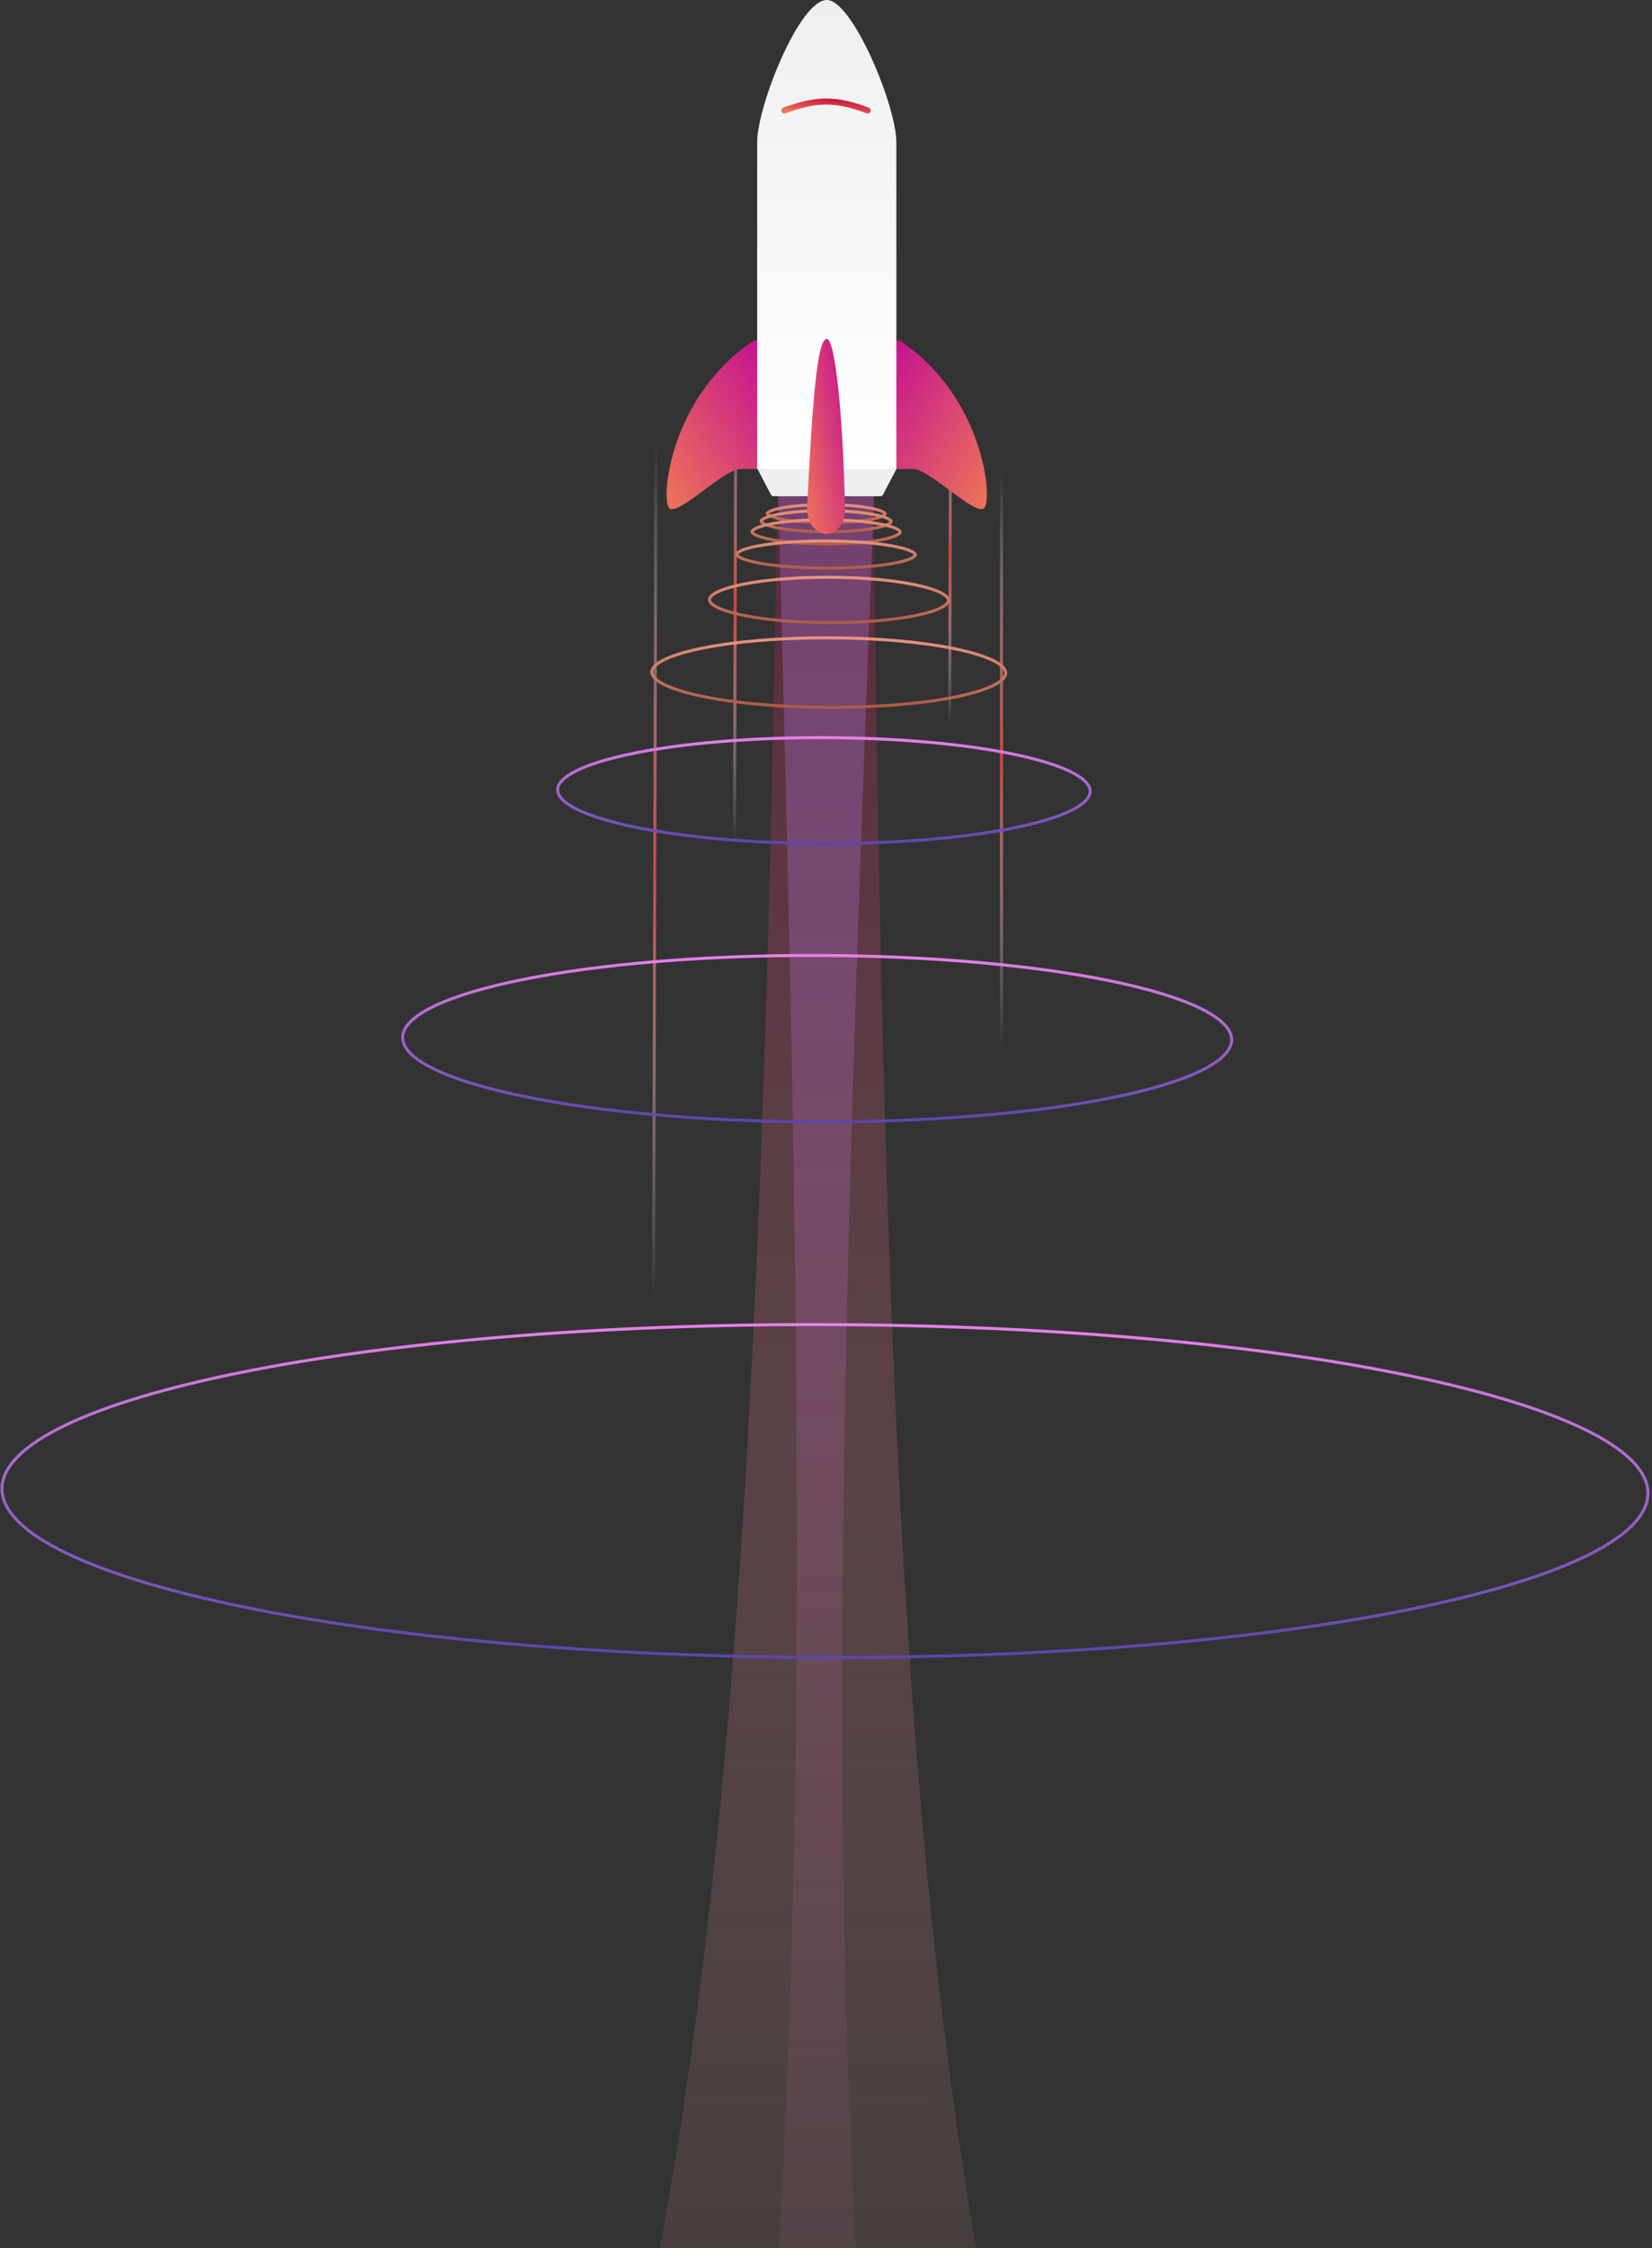 <svg width="546" height="743" viewBox="0 0 546 743" fill="none" xmlns="http://www.w3.org/2000/svg">
<rect x="0" y="0" width="546" height="743" fill="#333333" stroke="none"/>
<path d="M143.784 979.94C230.401 793.593 250.229 599.035 256.946 162.255L288.62 162.344C293.656 585.358 307.006 789.436 393.783 980.644L143.784 979.94Z" fill="url(#paint0_linear_1_163)"/>
<path d="M236.785 979.202C269.549 700.332 266.352 509.025 257.219 162.256L288.952 162.345C274.964 520.144 269.996 713.224 304.785 979.393L236.785 979.202Z" fill="url(#paint1_linear_1_163)"/>
<path fill-rule="evenodd" clip-rule="evenodd" d="M215.5 429.997L216.3 145.999L217.3 146.001L216.5 430L215.5 429.997Z" fill="url(#paint2_linear_1_163)"/>
<path fill-rule="evenodd" clip-rule="evenodd" d="M242.257 279.214L242.699 122.215L243.699 122.218L243.257 279.217L242.257 279.214Z" fill="url(#paint3_linear_1_163)"/>
<path fill-rule="evenodd" clip-rule="evenodd" d="M313.369 239.415L313.682 128.415L314.682 128.418L314.369 239.418L313.369 239.415Z" fill="url(#paint4_linear_1_163)"/>
<path fill-rule="evenodd" clip-rule="evenodd" d="M330.5 346L330.5 156L331.5 156L331.5 346L330.5 346Z" fill="url(#paint5_linear_1_163)"/>
<path fill-rule="evenodd" clip-rule="evenodd" d="M312.471 199.309C312.892 198.899 312.984 198.602 312.985 198.414C312.986 198.225 312.895 197.927 312.476 197.515C312.055 197.101 311.38 196.653 310.42 196.196C308.506 195.285 305.671 194.434 302.086 193.707C294.934 192.255 285.005 191.335 274.005 191.304C263.005 191.273 253.071 192.137 245.91 193.548C242.322 194.256 239.482 195.09 237.562 195.991C236.6 196.443 235.923 196.887 235.499 197.298C235.078 197.708 234.986 198.005 234.985 198.194C234.985 198.383 235.075 198.68 235.494 199.092C235.915 199.506 236.59 199.954 237.55 200.411C239.464 201.323 242.299 202.173 245.884 202.901C253.036 204.352 262.965 205.273 273.965 205.304C284.966 205.335 294.899 204.47 302.06 203.059C305.649 202.352 308.489 201.517 310.408 200.616C311.37 200.165 312.048 199.721 312.471 199.309ZM273.963 206.304C296.054 206.366 313.973 202.835 313.985 198.416C313.997 193.998 296.099 190.366 274.008 190.304C251.916 190.242 233.998 193.773 233.985 198.191C233.973 202.609 251.871 206.241 273.963 206.304Z" fill="url(#paint6_linear_1_163)"/>
<path fill-rule="evenodd" clip-rule="evenodd" d="M331.009 224.173C331.684 223.506 331.916 222.938 331.917 222.467C331.918 221.996 331.69 221.426 331.018 220.755C330.344 220.082 329.297 219.383 327.858 218.686C324.984 217.294 320.76 216.009 315.458 214.915C304.871 212.731 290.194 211.349 273.948 211.304C257.702 211.258 243.018 212.556 232.419 214.681C227.11 215.745 222.879 217.006 219.998 218.382C218.555 219.071 217.504 219.764 216.826 220.434C216.151 221.101 215.919 221.669 215.917 222.14C215.916 222.611 216.145 223.181 216.816 223.852C217.49 224.525 218.538 225.224 219.977 225.921C222.85 227.313 227.074 228.598 232.376 229.692C242.964 231.876 257.64 233.258 273.886 233.303C290.132 233.349 304.816 232.051 315.416 229.926C320.724 228.862 324.955 227.601 327.836 226.225C329.279 225.536 330.331 224.843 331.009 224.173ZM273.883 234.303C306.468 234.395 332.898 229.097 332.917 222.47C332.936 215.842 306.536 210.395 273.951 210.304C241.366 210.212 214.936 215.51 214.917 222.137C214.899 228.765 241.299 234.212 273.883 234.303Z" fill="url(#paint7_linear_1_163)"/>
<path fill-rule="evenodd" clip-rule="evenodd" d="M358.297 264.46C359.366 263.403 359.806 262.431 359.808 261.546C359.811 260.661 359.377 259.686 358.313 258.623C357.248 257.558 355.622 256.481 353.437 255.423C349.073 253.309 342.691 251.372 334.721 249.727C318.798 246.442 296.749 244.368 272.356 244.3C247.964 244.231 225.903 246.18 209.962 249.376C201.983 250.975 195.59 252.877 191.214 254.966C189.024 256.012 187.392 257.08 186.32 258.139C185.251 259.196 184.811 260.168 184.809 261.053C184.806 261.938 185.24 262.913 186.303 263.976C187.369 265.041 188.995 266.118 191.18 267.176C195.544 269.29 201.926 271.228 209.896 272.872C225.819 276.157 247.868 278.231 272.261 278.3C296.653 278.368 318.714 276.419 334.655 273.223C342.634 271.624 349.027 269.722 353.403 267.633C355.593 266.588 357.225 265.519 358.297 264.46ZM272.258 279.3C321.135 279.437 360.78 271.49 360.808 261.549C360.836 251.608 321.236 243.437 272.359 243.3C223.482 243.162 183.837 251.109 183.809 261.05C183.781 270.991 223.381 279.162 272.258 279.3Z" fill="url(#paint8_linear_1_163)"/>
<path fill-rule="evenodd" clip-rule="evenodd" d="M404.064 348.605C405.788 346.899 406.572 345.253 406.576 343.677C406.581 342.101 405.806 340.452 404.091 338.736C402.375 337.018 399.788 335.31 396.365 333.651C389.525 330.334 379.558 327.309 367.157 324.747C342.372 319.627 308.076 316.4 270.153 316.293C232.23 316.186 197.916 319.221 173.103 324.201C160.688 326.693 150.704 329.661 143.845 332.94C140.413 334.58 137.817 336.273 136.09 337.982C134.366 339.687 133.582 341.333 133.577 342.909C133.573 344.485 134.348 346.134 136.062 347.85C137.779 349.568 140.366 351.276 143.788 352.935C150.629 356.252 160.596 359.277 172.997 361.839C197.782 366.959 232.078 370.186 270.001 370.293C307.924 370.4 342.238 367.365 367.051 362.385C379.466 359.894 389.45 356.925 396.309 353.646C399.741 352.006 402.337 350.313 404.064 348.605ZM269.998 371.293C345.937 371.507 407.533 359.144 407.576 343.68C407.62 328.216 346.095 315.507 270.156 315.293C194.217 315.079 132.621 327.442 132.577 342.906C132.534 358.37 194.059 371.079 269.998 371.293Z" fill="url(#paint9_linear_1_163)"/>
<path fill-rule="evenodd" clip-rule="evenodd" d="M538.883 504.027C542.41 500.536 544.144 497.04 544.154 493.566C544.164 490.091 542.45 486.585 538.942 483.074C535.432 479.561 530.198 476.119 523.364 472.805C509.702 466.179 489.858 460.163 465.249 455.079C416.048 444.914 348.011 438.513 272.809 438.301C197.606 438.089 129.534 444.107 80.277 453.995C55.64 458.94 35.762 464.844 22.063 471.393C15.211 474.669 9.957 478.081 6.427 481.575C2.9 485.066 1.166 488.562 1.156 492.036C1.146 495.511 2.861 499.017 6.368 502.528C9.878 506.041 15.113 509.483 21.946 512.797C35.608 519.423 55.453 525.439 80.061 530.523C129.262 540.688 197.299 547.089 272.502 547.301C347.704 547.513 415.776 541.495 465.034 531.607C489.671 526.662 509.548 520.758 523.248 514.209C530.1 510.933 535.353 507.521 538.883 504.027ZM272.499 548.301C422.996 548.725 545.068 524.22 545.154 493.568C545.24 462.917 423.308 437.725 272.811 437.301C122.314 436.877 0.243 461.382 0.156 492.034C0.07 522.685 122.002 547.877 272.499 548.301Z" fill="url(#paint10_linear_1_163)"/>
<path fill-rule="evenodd" clip-rule="evenodd" d="M292.099 169.709C292.099 169.709 292.098 169.711 292.095 169.715C292.097 169.711 292.099 169.709 292.099 169.709ZM291.94 169.854C291.777 169.732 291.511 169.58 291.112 169.414C290.201 169.033 288.82 168.667 287.039 168.351C283.494 167.72 278.556 167.317 273.072 167.301C267.589 167.286 262.648 167.661 259.1 168.272C257.317 168.579 255.935 168.937 255.021 169.312C254.621 169.476 254.354 169.626 254.19 169.748C254.353 169.871 254.62 170.022 255.018 170.189C255.93 170.569 257.311 170.935 259.091 171.252C262.636 171.882 267.575 172.286 273.058 172.301C278.542 172.317 283.482 171.941 287.031 171.33C288.813 171.024 290.196 170.665 291.11 170.29C291.51 170.126 291.777 169.976 291.94 169.854ZM254.033 169.602C254.033 169.602 254.034 169.604 254.036 169.607C254.034 169.604 254.033 169.602 254.033 169.602ZM254.032 169.893C254.032 169.893 254.033 169.891 254.036 169.888C254.033 169.891 254.032 169.893 254.032 169.893ZM292.094 169.995C292.097 169.998 292.098 170 292.098 170C292.098 170 292.096 169.998 292.094 169.995ZM273.055 173.301C284.101 173.332 293.06 171.79 293.065 169.857C293.071 167.924 284.121 166.332 273.075 166.301C262.03 166.27 253.071 167.812 253.065 169.745C253.06 171.678 262.01 173.27 273.055 173.301Z" fill="url(#paint11_linear_1_163)"/>
<path fill-rule="evenodd" clip-rule="evenodd" d="M294.073 172.279C294.073 172.279 294.073 172.281 294.071 172.285C294.072 172.281 294.073 172.279 294.073 172.279ZM294.009 172.36C293.993 172.343 293.973 172.323 293.948 172.301C293.769 172.141 293.446 171.939 292.937 171.719C291.926 171.281 290.402 170.862 288.442 170.5C284.538 169.778 279.102 169.318 273.067 169.301C267.033 169.284 261.595 169.714 257.687 170.413C255.725 170.764 254.198 171.175 253.185 171.607C252.674 171.824 252.351 172.024 252.17 172.183C252.145 172.206 252.125 172.225 252.109 172.242C252.125 172.259 252.145 172.278 252.17 172.301C252.349 172.461 252.672 172.663 253.181 172.883C254.192 173.321 255.716 173.74 257.676 174.102C261.581 174.823 267.017 175.284 273.051 175.301C279.085 175.318 284.523 174.888 288.431 174.189C290.393 173.838 291.92 173.427 292.933 172.995C293.444 172.777 293.767 172.578 293.948 172.418C293.973 172.396 293.993 172.377 294.009 172.36ZM252.045 172.161C252.045 172.161 252.046 172.163 252.048 172.166C252.046 172.163 252.045 172.161 252.045 172.161ZM252.045 172.322C252.045 172.322 252.045 172.321 252.047 172.317C252.046 172.321 252.045 172.322 252.045 172.322ZM294.07 172.435C294.072 172.439 294.073 172.441 294.073 172.441C294.073 172.441 294.072 172.439 294.07 172.435ZM273.048 176.301C285.198 176.335 295.053 174.572 295.059 172.363C295.065 170.154 285.221 168.335 273.07 168.301C260.92 168.267 251.065 170.03 251.059 172.239C251.053 174.448 260.898 176.267 273.048 176.301Z" fill="url(#paint12_linear_1_163)"/>
<path fill-rule="evenodd" clip-rule="evenodd" d="M297.054 175.823C297.054 175.823 297.054 175.825 297.052 175.828C297.053 175.825 297.054 175.823 297.054 175.823ZM297.028 175.868C297.004 175.835 296.96 175.782 296.88 175.712C296.661 175.518 296.279 175.284 295.694 175.033C294.531 174.534 292.786 174.06 290.554 173.652C286.107 172.839 279.921 172.32 273.058 172.301C266.195 172.281 260.006 172.765 255.554 173.553C253.319 173.949 251.572 174.413 250.406 174.905C249.82 175.153 249.437 175.385 249.217 175.577C249.136 175.648 249.092 175.7 249.068 175.733C249.092 175.767 249.136 175.819 249.216 175.889C249.435 176.083 249.816 176.317 250.402 176.568C251.565 177.067 253.309 177.541 255.541 177.949C259.989 178.763 266.175 179.281 273.038 179.301C279.901 179.32 286.09 178.836 290.542 178.048C292.776 177.652 294.524 177.188 295.689 176.696C296.276 176.448 296.659 176.216 296.879 176.024C296.959 175.953 297.004 175.902 297.028 175.868ZM249.042 175.688C249.042 175.688 249.043 175.689 249.044 175.693C249.042 175.689 249.042 175.688 249.042 175.688ZM249.042 175.778C249.041 175.778 249.042 175.777 249.043 175.773C249.042 175.777 249.042 175.778 249.042 175.778ZM297.052 175.908C297.054 175.912 297.054 175.913 297.054 175.913C297.054 175.913 297.053 175.912 297.052 175.908ZM273.035 180.301C286.842 180.339 298.041 178.356 298.048 175.871C298.055 173.386 286.868 171.339 273.061 171.301C259.253 171.262 248.055 173.245 248.048 175.73C248.041 178.215 259.228 180.262 273.035 180.301Z" fill="url(#paint13_linear_1_163)"/>
<path fill-rule="evenodd" clip-rule="evenodd" d="M302.031 183.346C302.031 183.346 302.031 183.347 302.03 183.35C302.031 183.347 302.031 183.346 302.031 183.346ZM302.012 183.383C301.986 183.341 301.924 183.263 301.786 183.15C301.502 182.916 301.021 182.646 300.305 182.362C298.885 181.798 296.769 181.267 294.083 180.811C288.726 179.903 281.285 179.324 273.038 179.301C264.791 179.278 257.348 179.814 251.985 180.693C249.296 181.133 247.178 181.652 245.754 182.208C245.037 182.488 244.555 182.756 244.269 182.988C244.13 183.1 244.068 183.177 244.041 183.219C244.068 183.261 244.13 183.339 244.267 183.452C244.552 183.685 245.033 183.956 245.748 184.24C247.169 184.804 249.284 185.335 251.971 185.791C257.328 186.699 264.769 187.278 273.016 187.301C281.262 187.324 288.706 186.788 294.068 185.909C296.758 185.469 298.876 184.95 300.3 184.394C301.017 184.113 301.499 183.846 301.785 183.614C301.924 183.502 301.986 183.424 302.012 183.383ZM244.023 183.183C244.023 183.183 244.023 183.184 244.024 183.186C244.023 183.184 244.023 183.183 244.023 183.183ZM244.023 183.256C244.022 183.256 244.023 183.255 244.024 183.252C244.023 183.255 244.023 183.256 244.023 183.256ZM302.03 183.416C302.031 183.418 302.031 183.419 302.031 183.419C302.031 183.419 302.03 183.418 302.03 183.416ZM273.013 188.301C289.581 188.348 303.019 186.147 303.027 183.385C303.035 180.624 289.609 178.348 273.041 178.301C256.472 178.254 243.035 180.455 243.027 183.216C243.019 185.978 256.444 188.254 273.013 188.301Z" fill="url(#paint14_linear_1_163)"/>
<path d="M254.781 163.463L250.085 154.463C249.738 153.797 250.221 153 250.972 153H295.673C296.424 153 296.907 153.797 296.559 154.463L291.864 163.463C291.691 163.793 291.35 164 290.977 164H255.668C255.295 164 254.953 163.793 254.781 163.463Z" fill="#EDEFF0"/>
<path d="M221.252 168C218.252 165.429 221.252 131 249.252 112.5H252.252V155H244.752C239.253 155 224.252 170.571 221.252 168Z" fill="url(#paint15_linear_1_163)"/>
<path d="M325.252 168C328.252 165.429 325.252 131 297.252 112.5H294.252V155H301.752C307.252 155 322.253 170.571 325.252 168Z" fill="url(#paint16_linear_1_163)"/>
<path d="M250.253 47L250.253 155H296.253V47C296.253 35 281.753 -6.10352e-05 273.253 -6.10352e-05C264.253 -6.10352e-05 250.253 35 250.253 47Z" fill="url(#paint17_linear_1_163)"/>
<path fill-rule="evenodd" clip-rule="evenodd" d="M273.125 34.565C269.097 34.558 264.987 35.49 259.593 37.443C259.074 37.631 258.5 37.363 258.312 36.843C258.124 36.324 258.393 35.751 258.912 35.563C264.413 33.571 268.771 32.557 273.128 32.565C277.486 32.572 281.762 33.599 287.098 35.565C287.616 35.755 287.882 36.33 287.691 36.849C287.5 37.367 286.925 37.632 286.407 37.441C281.178 35.516 277.152 34.571 273.125 34.565Z" fill="url(#paint18_linear_1_163)"/>
<path d="M266.753 168C266.753 173 269.753 176.5 273.253 176.5C276.253 176.5 279.345 173.5 279.253 168C278.797 140.973 276.253 112 273.253 112C270.253 112 268.565 130.36 266.753 168Z" fill="url(#paint19_linear_1_163)"/>
<defs>
<linearGradient id="paint0_linear_1_163" x1="271.086" y1="162.295" x2="269.832" y2="902.624" gradientUnits="userSpaceOnUse">
<stop stop-color="#7D2042" stop-opacity="0.52"/>
<stop offset="1" stop-color="#FFC0B0" stop-opacity="0"/>
</linearGradient>
<linearGradient id="paint1_linear_1_163" x1="273.086" y1="162.301" x2="270.785" y2="979.297" gradientUnits="userSpaceOnUse">
<stop offset="0.12" stop-color="#B271E4" stop-opacity="0.31"/>
<stop offset="0.875" stop-color="#FF708A" stop-opacity="0"/>
</linearGradient>
<linearGradient id="paint2_linear_1_163" x1="217.3" y1="146.001" x2="216.5" y2="430" gradientUnits="userSpaceOnUse">
<stop stop-color="#FAFAFA" stop-opacity="0"/>
<stop offset="0.495" stop-color="#C74646"/>
<stop offset="1" stop-color="#FAFAFA" stop-opacity="0"/>
</linearGradient>
<linearGradient id="paint3_linear_1_163" x1="243.699" y1="122.218" x2="243.257" y2="279.217" gradientUnits="userSpaceOnUse">
<stop stop-color="#FAFAFA" stop-opacity="0"/>
<stop offset="0.495" stop-color="#C74646"/>
<stop offset="1" stop-color="#FAFAFA" stop-opacity="0"/>
</linearGradient>
<linearGradient id="paint4_linear_1_163" x1="314.682" y1="128.418" x2="314.369" y2="239.418" gradientUnits="userSpaceOnUse">
<stop stop-color="#FAFAFA" stop-opacity="0"/>
<stop offset="0.495" stop-color="#C74646"/>
<stop offset="1" stop-color="#FAFAFA" stop-opacity="0"/>
</linearGradient>
<linearGradient id="paint5_linear_1_163" x1="331.5" y1="156" x2="331.5" y2="346" gradientUnits="userSpaceOnUse">
<stop stop-color="#FAFAFA" stop-opacity="0"/>
<stop offset="0.495" stop-color="#C74646"/>
<stop offset="1" stop-color="#FAFAFA" stop-opacity="0"/>
</linearGradient>
<linearGradient id="paint6_linear_1_163" x1="273.523" y1="206.302" x2="273.568" y2="190.303" gradientUnits="userSpaceOnUse">
<stop stop-color="#AB5A46"/>
<stop offset="1" stop-color="#E99682"/>
</linearGradient>
<linearGradient id="paint7_linear_1_163" x1="273.235" y1="234.302" x2="273.303" y2="210.302" gradientUnits="userSpaceOnUse">
<stop stop-color="#AB5A46"/>
<stop offset="1" stop-color="#E99682"/>
</linearGradient>
<linearGradient id="paint8_linear_1_163" x1="271.285" y1="279.297" x2="271.387" y2="243.297" gradientUnits="userSpaceOnUse">
<stop stop-color="#5A46AB"/>
<stop offset="1" stop-color="#E782E9"/>
</linearGradient>
<linearGradient id="paint9_linear_1_163" x1="268.487" y1="371.289" x2="268.645" y2="315.289" gradientUnits="userSpaceOnUse">
<stop stop-color="#5A46AB"/>
<stop offset="1" stop-color="#E782E9"/>
</linearGradient>
<linearGradient id="paint10_linear_1_163" x1="269.504" y1="548.292" x2="269.817" y2="437.293" gradientUnits="userSpaceOnUse">
<stop stop-color="#5A46AB"/>
<stop offset="1" stop-color="#E782E9"/>
</linearGradient>
<linearGradient id="paint11_linear_1_163" x1="272.836" y1="173.3" x2="272.855" y2="166.301" gradientUnits="userSpaceOnUse">
<stop stop-color="#AB5A46"/>
<stop offset="1" stop-color="#E99682"/>
</linearGradient>
<linearGradient id="paint12_linear_1_163" x1="272.806" y1="176.3" x2="272.829" y2="168.3" gradientUnits="userSpaceOnUse">
<stop stop-color="#AB5A46"/>
<stop offset="1" stop-color="#E99682"/>
</linearGradient>
<linearGradient id="paint13_linear_1_163" x1="272.76" y1="180.3" x2="272.786" y2="171.3" gradientUnits="userSpaceOnUse">
<stop stop-color="#AB5A46"/>
<stop offset="1" stop-color="#E99682"/>
</linearGradient>
<linearGradient id="paint14_linear_1_163" x1="272.683" y1="188.3" x2="272.711" y2="178.3" gradientUnits="userSpaceOnUse">
<stop stop-color="#AB5A46"/>
<stop offset="1" stop-color="#E99682"/>
</linearGradient>
<linearGradient id="paint15_linear_1_163" x1="252.252" y1="112.5" x2="204.15" y2="140.031" gradientUnits="userSpaceOnUse">
<stop stop-color="#C51092"/>
<stop offset="1" stop-color="#ED7558"/>
</linearGradient>
<linearGradient id="paint16_linear_1_163" x1="294.252" y1="112.5" x2="342.354" y2="140.031" gradientUnits="userSpaceOnUse">
<stop stop-color="#C51092"/>
<stop offset="1" stop-color="#ED7558"/>
</linearGradient>
<linearGradient id="paint17_linear_1_163" x1="273.253" y1="-6.10352e-05" x2="273.253" y2="155" gradientUnits="userSpaceOnUse">
<stop stop-color="#EDEFF0"/>
<stop offset="1" stop-color="white"/>
</linearGradient>
<linearGradient id="paint18_linear_1_163" x1="286.753" y1="33.564" x2="286.132" y2="39.375" gradientUnits="userSpaceOnUse">
<stop stop-color="#C5103C"/>
<stop offset="1" stop-color="#ED7558"/>
</linearGradient>
<linearGradient id="paint19_linear_1_163" x1="279.255" y1="112" x2="255.156" y2="116.671" gradientUnits="userSpaceOnUse">
<stop stop-color="#C51092"/>
<stop offset="1" stop-color="#ED7558"/>
</linearGradient>
</defs>
</svg>
